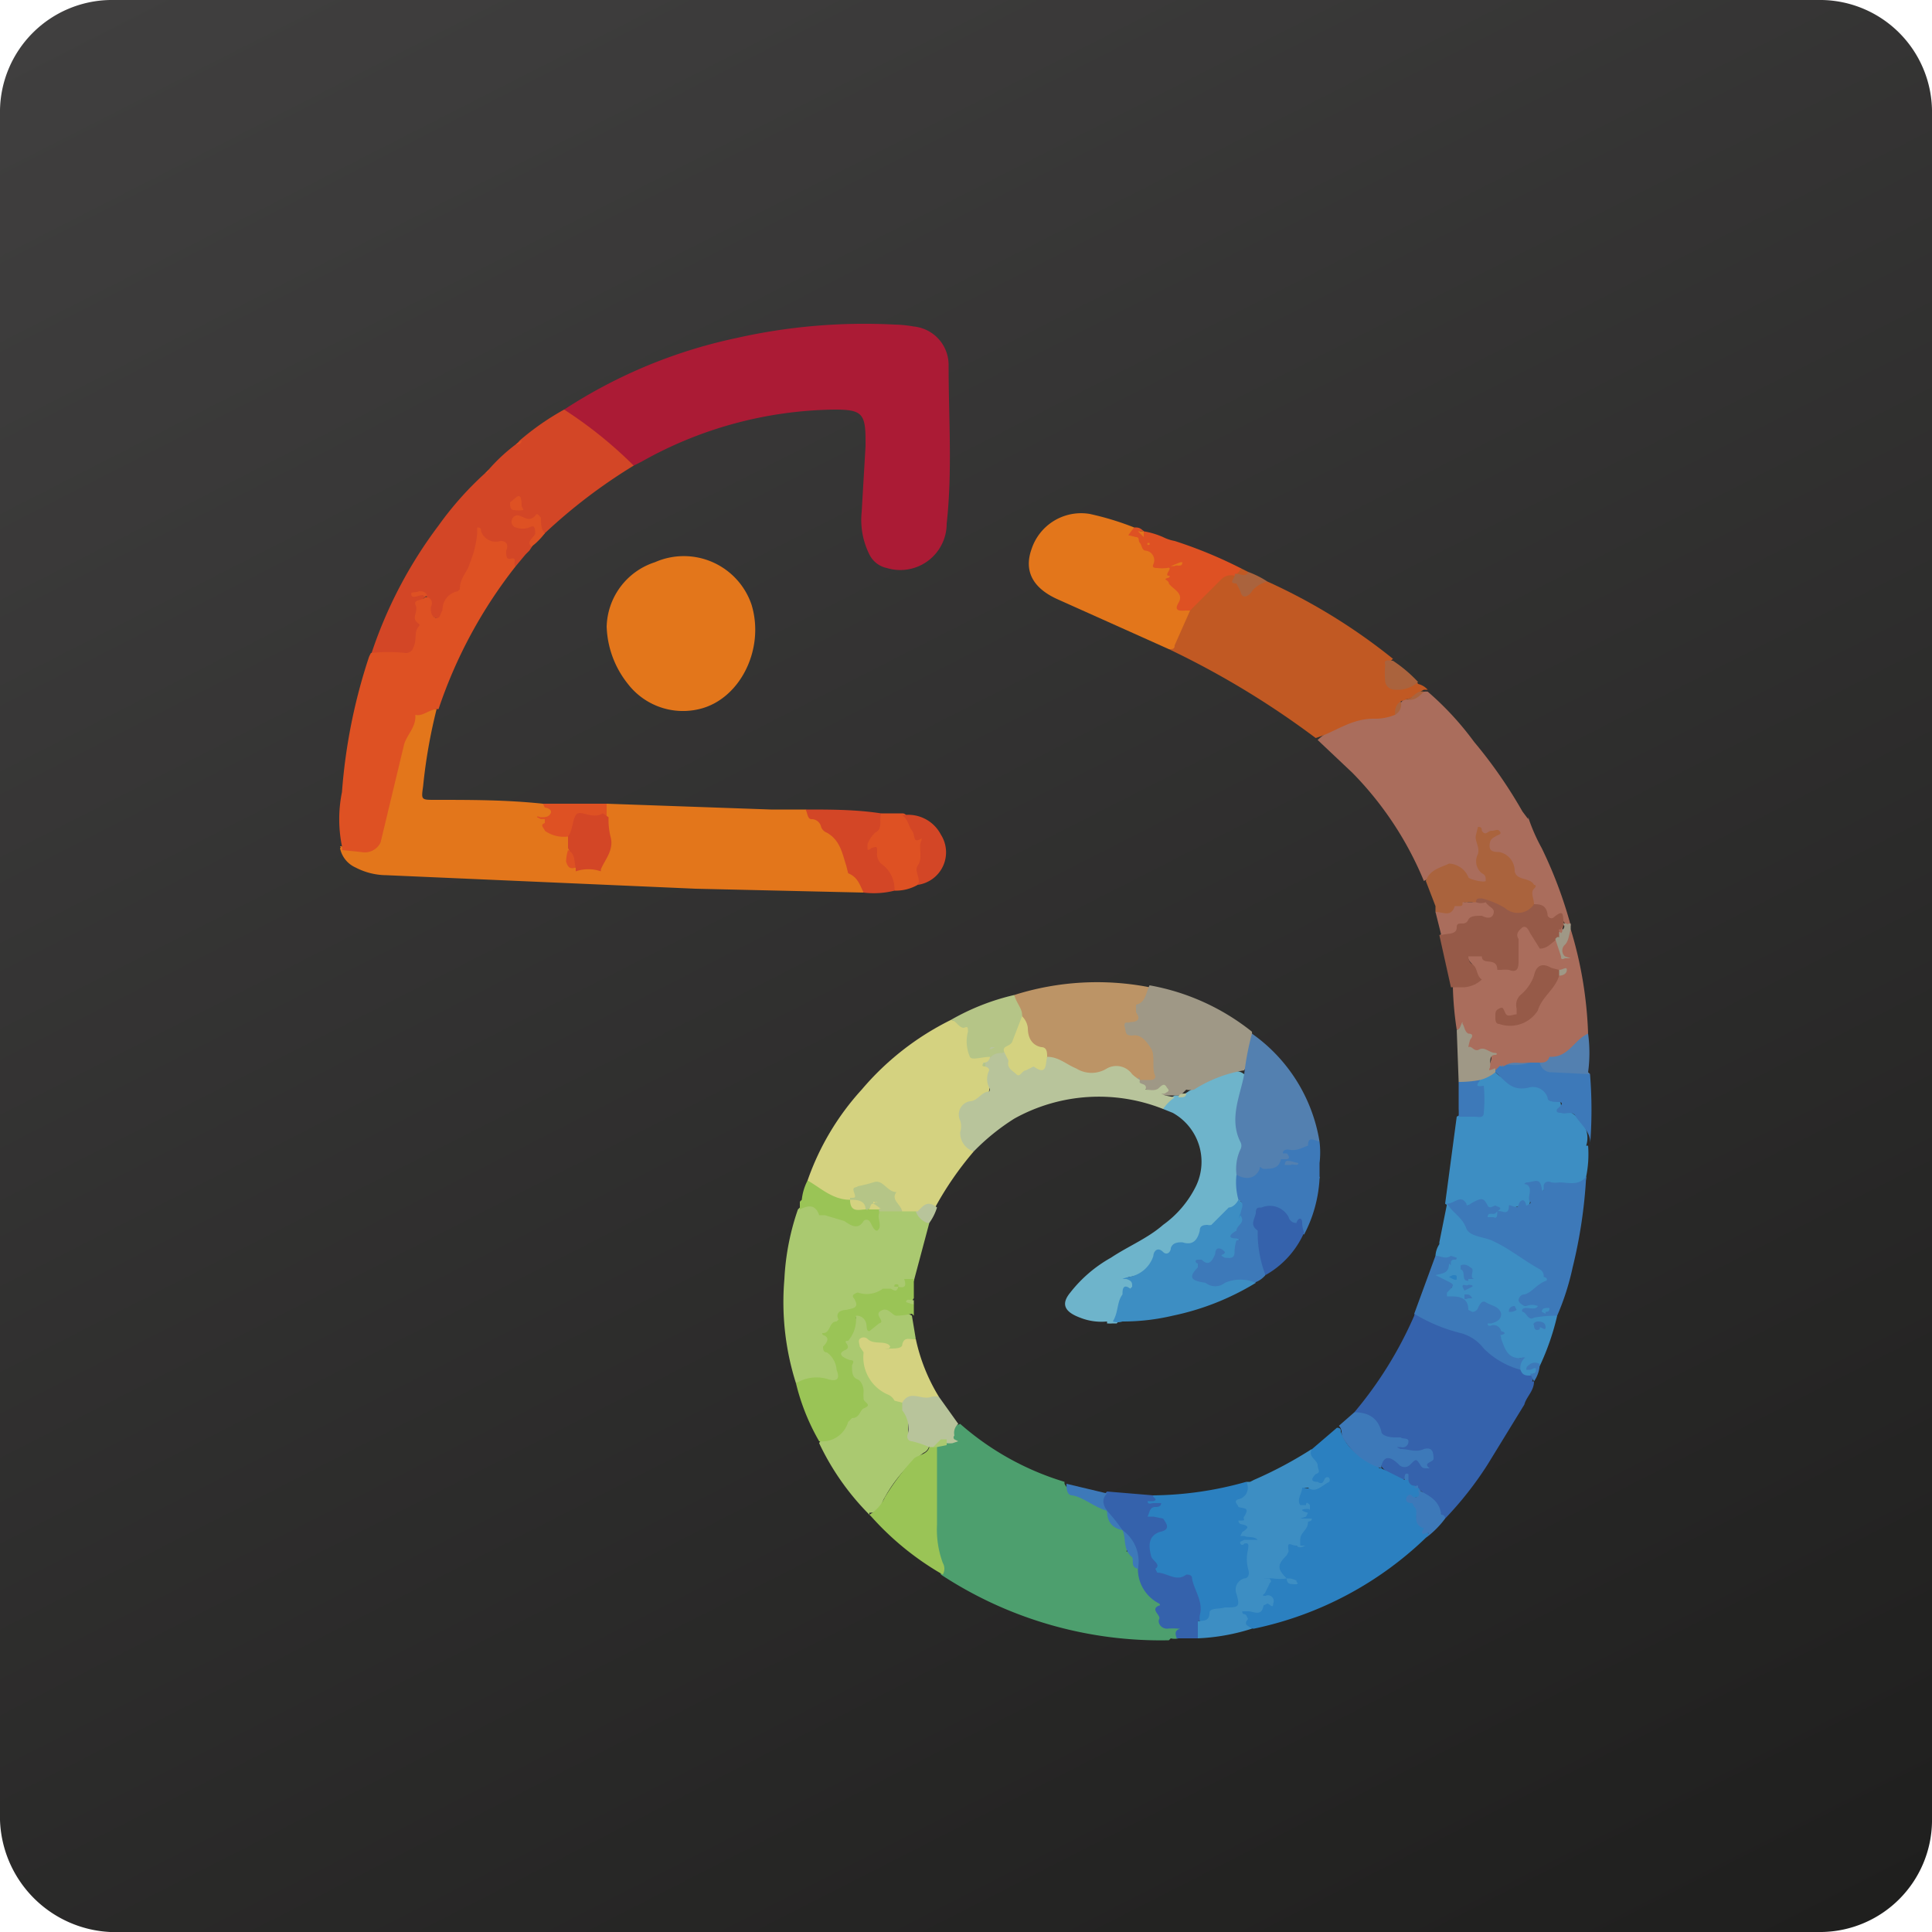 <svg xmlns="http://www.w3.org/2000/svg" viewBox="0 0 100 100"><style>.S{fill:#3d79b9}.T{fill:#de5123}.U{fill:#3d8ec3}.V{fill:#5380b0}.W{fill:#e3761b}.X{fill:#aac970}.Y{fill:#9f9886}.Z{fill:#b8c49b}.a{fill:#aa6d5c}.b{fill:#d4d280}.c{fill:#d34626}.d{fill:#2b80c0}.e{fill:#9ac456}.f{fill:#aa633d}.g{fill:#3562ac}.h{fill:#965a48}.i{fill:#b5c587}</style><defs><linearGradient id="A" x1="79.7" x2="20.4" y1="108.1" y2="-8.2" gradientUnits="userSpaceOnUse"><stop offset="0" stop-color="#1f1f1e"/><stop offset="1" stop-color="#403f3f"/></linearGradient></defs><path fill="url(#A)" d="M0 5.7A5.8 5.8 0 0 1 5.7 0h88.6a5.8 5.8 0 0 1 5.7 5.7v88.6a5.8 5.8 0 0 1-5.7 5.7H5.7A6 6 0 0 1 0 94.2z"/><path fill="#ab1b35" d="M29.2 21.2a26.2 26.2 0 0 1 8.9-3.7 30.1 30.1 0 0 1 8.2-.7 6.4 6.4 0 0 1 1 .1 2 2 0 0 1 1.8 2c0 2.8.2 5.5-.1 8.2a2.4 2.4 0 0 1-3.1 2.3 1.3 1.3 0 0 1-.9-.7 4 4 0 0 1-.4-2.2l.2-3.4v-.3c0-1.4-.2-1.6-1.6-1.6a20.8 20.8 0 0 0-10 2.7l-.4.2-.5-.2a23.1 23.1 0 0 0-3-2.4c0-.1-.2-.2-.1-.3z"/><path d="M22.6 36.7a27.4 27.4 0 0 0-.7 4c-.1.7-.1.7.6.7 1.9 0 3.7 0 5.6.2l.3.1a.3.3 0 0 1 .2.4.3.3 0 0 1-.3.2c-.1 0 0 0 0 0-.1 1 .6.7 1 .9a.4.4 0 0 1 .2 0 1 1 0 0 1 0 .7c.1.3-.3.7.3 1h1l.3-.1c.1-.6.6-1.2.3-1.9a2 2 0 0 1 0-.6c0-.3-.2-.5 0-.7l8.5.3h1.8c.8.3 1.1 1 1.7 1.6.3.2.4.7.5 1a1 1 0 0 0 .4.7.9.9 0 0 1 .4 1L36 46l-16-.7a3.5 3.5 0 0 1-1.6-.4 1.4 1.4 0 0 1-.8-1c.3-.2.6 0 .9 0 .7 0 1 0 1-.8.3-1.6.8-3.1 1.2-4.7 0-.5.5-.8.5-1.3 0-.1 0 0 0 0 .3-.4.6-.2.9-.3.1 0 .2-.3.4-.1z" class="W"/><path fill="#4d9f6e" d="M60.5 84.9a20.7 20.7 0 0 1-11.8-3.4 24.5 24.5 0 0 1-.3-5.9 2 2 0 0 1 0-.7.5.5 0 0 1 .5-.3.8.8 0 0 1 .3 0 2.4 2.4 0 0 1-.2-.7 3.2 3.2 0 0 0 .7-.2 14.5 14.5 0 0 0 5.4 3 .4.4 0 0 0 0 .1c.3.6 1 .6 1.5 1l.6.3a.5.5 0 0 1 .2 0 1.3 1.3 0 0 0 .7 1 .6.6 0 0 1 .1.2c.1.3.3.6.1 1h.1c.6 0 .3.6.6.8a2.3 2.3 0 0 1 .2.8.8.8 0 0 0 .3.5c.4.3.8.7.7 1.4 0 .2.1.2.3.3a3.4 3.4 0 0 1 .4 0c.2 0 .6 0 .2.4l-.1.3a.8.8 0 0 1-.4 0z"/><path d="M79.1 42.3a9.4 9.4 0 0 0 .7 1.6 22.6 22.6 0 0 1 1.5 4c-.2.2-.3 0-.3-.1-.1-.1-.1-.3-.3-.3-.4.2-.6 0-.8-.3 0-.3-.4-.2-.6-.4 0-.1-.2-.4-.1-.5.3-.5 0-.5-.3-.7a.8.8 0 0 1-.6-.5 1.1 1.1 0 0 0-.8-.9c-.6-.2-.7-.4-.3-1h.1a.6.6 0 0 1-.7-.1c-.1 0 0 .1 0 .2a2.4 2.4 0 0 1 0 1.2c-.1.3 0 .5.3.7a.4.4 0 0 1 .1.4c0 .2-.2.1-.4.2-.4 0-.7 0-.9-.5a.7.7 0 0 0-1-.3 11.1 11.1 0 0 1-1 .6A17.5 17.5 0 0 0 70 40l-1.8-1.7a5 5 0 0 1 2.4-1.2L72 37c.4 0 .4-.4.5-.6a.4.4 0 0 1 .2-.2c.4 0 .7-.3 1-.4a1.1 1.1 0 0 1 .2 0 15.6 15.6 0 0 1 2.4 2.6 24.3 24.3 0 0 1 2.5 3.6l.3.4z" class="a"/><path fill="#c15923" d="m72.8 36.2-.3.1c-.1.2-.1.5-.3.7a2.7 2.7 0 0 1-1.1.2c-1.2 0-2 .7-3 1a44.7 44.7 0 0 0-7.6-4.6c.4-.5.4-1 .7-1.6l.4-.5 1.6-1.7a.5.5 0 0 1 .7-.1c.1.1 0 .3.2.5.3.5.3.5.8 0a.8.8 0 0 1 .7-.1 30.3 30.3 0 0 1 6.5 4 .9.9 0 0 0-.2 1.1c0 .3.7.4 1.1.2.1 0 .3-.2.4 0a1 1 0 0 1 .5.3h-.2c-.4.2-.6.5-1 .5z"/><path d="M50.4 59.6a16.9 16.9 0 0 0-2 2.9c-.4-.3-.7.3-1 .3a1.2 1.2 0 0 1-.6 0 1.3 1.3 0 0 1-.6-.7 1 1 0 0 0-1.6-.5l-.1.1c0 .5-.3.4-.6.5a1.4 1.4 0 0 1-1-.3 1.9 1.9 0 0 0-.6-.3c-.2-.1-.5-.2-.5-.5a13.6 13.6 0 0 1 2.8-4.7 14.4 14.4 0 0 1 4.6-3.6c.4 0 .6.3 1 .3v.3a1.2 1.2 0 0 0 0 .3c0 .8 0 .9.8.8a.5.5 0 0 1 .3.1l-.1.4a.1.1 0 0 0 0 .2 2.7 2.7 0 0 1 0 1.2c0 .4-.5.5-.8.7-.7.3-.7.4-.5 1v.1a1.7 1.7 0 0 0 .5 1.4z" class="b"/><path d="M79.4 71.5c0 .5-.4.8-.5 1.2L77 75.8a18 18 0 0 1-2.2 2.8s-.2 0-.2-.2c-.2-.5-.7-.8-1-1.2a1.3 1.3 0 0 1-.2-.1.4.4 0 0 0-.3-.1.4.4 0 0 1-.3-.4c0-.2-.1 0-.2 0a2 2 0 0 1-1.1-.7c0-.5.2-.7.8-.4.2 0 .4.4.7 0 0-.2.4 0 .6.2l.1.2c.4-.6.3-.8 0-.7a2.5 2.5 0 0 1-1.2 0l-.3-.2c0-.2.2-.2.3-.3h.2l-.2-.2a1.4 1.4 0 0 1-1.4-.7c-.1-.5-.7-.4-1-.7a20.4 20.4 0 0 0 3.1-5 .2.2 0 0 1 .4 0 10.6 10.6 0 0 0 2.4.9 1.2 1.2 0 0 1 .6.3 6 6 0 0 0 2 1.5l.7.3a.4.4 0 0 1 0 .4z" class="g"/><path d="M29.2 21.2a22 22 0 0 1 3.6 2.9 28 28 0 0 0-4.6 3.5.1.1 0 0 1-.2-.1c0-.7-.6-.5-1-.6h-.2c0 .2 0 .3.2.3a.5.5 0 0 0 .1 0c.2 0 .5-.2.7 0a.7.7 0 0 1-.2 1l-.2.3-.2.2-.5.6c-.4-.2-.8-.3-.6-1 0 0 0-.2-.2-.1a1.1 1.1 0 0 1-1-.4s0-.3-.1 0a4 4 0 0 1-.7 2 1 1 0 0 0-.1.5.5.5 0 0 1-.3.5 1.1 1.1 0 0 0-.7.8c0 .2-.1.5-.4.4a.5.5 0 0 1-.4-.5 2.3 2.3 0 0 0-.1-.6c-.1-.2-.3-.1-.5-.2l.4.1a.2.2 0 0 1 0 .1 1 1 0 0 0-.2 1.3 1.2 1.2 0 0 1-1.2 1.7c-.5 0-1 .2-1.4 0a23 23 0 0 1 3.5-6.7 17 17 0 0 1 2.4-2.7.4.4 0 0 0 .2-.2 9.1 9.1 0 0 1 1.4-1.3 1.3 1.3 0 0 0 .2-.2 13.5 13.5 0 0 1 2.3-1.6z" class="c"/><path d="M31.4 32.5a3.6 3.6 0 0 1 2.5-3.4 3.7 3.7 0 0 1 5 2.2c.7 2.3-.6 4.9-2.7 5.4a3.6 3.6 0 0 1-3.7-1.3 5 5 0 0 1-1.1-3z" class="W"/><path d="M22 30.9c.4 0 .4.4.3.5 0 .3 0 .5.3.6.2 0 .2-.3.3-.4 0-.5.3-.9.8-1l.1-.1c0-.6.4-.9.5-1.3a5.4 5.4 0 0 0 .4-1.6v-.3c.2 0 .2.1.2.2a.8.8 0 0 0 1 .5c.4 0 .4.3.3.5 0 .3 0 .5.3.4.3 0 0 .3.2.4a24.5 24.5 0 0 0-4 7.4c-.5 0-.8.4-1.2.3v.1c0 .6-.5 1-.6 1.5l-1.2 5a.9.9 0 0 1-1 .5l-1-.1v-.2a7 7 0 0 1 0-2.8 29 29 0 0 1 1.4-7 2.6 2.6 0 0 1 .1-.2 8 8 0 0 1 1.8 0 .4.4 0 0 0 .4-.3c.2-.4 0-.8.3-1.1a.1.1 0 0 0 0-.1c-.5-.3 0-.6-.2-1-.1-.3.4-.2.5-.4z" class="T"/><path d="m71.5 76 1.2.6a.2.2 0 0 1 .2 0c0 .1.1.3.3.3a.3.3 0 0 1 .2.1c.2.2.2.5 0 .5-.4 0-.2.2-.1.4a.9.9 0 0 1 .2.7c-.1.4.4.4.4.7a.2.2 0 0 1 0 .2 18.2 18.2 0 0 1-9 4.8c-.6 0-.4-.7-.8-.9a.4.4 0 0 1 .4-.1 1 1 0 0 0 .9-.3c.3-.3.2-.2 0-.3-.3-.2 0-.4 0-.6 0-.1.3-.2 0-.3 0 0-.2 0-.1-.2s.1-.1.2-.1a1.8 1.8 0 0 1 1 .2l.4.3v-.2a.4.4 0 0 1-.4 0c-.5-.3-.5-.6-.3-1a6.7 6.7 0 0 0 .4-.8c0-.3.3-.2.5 0a.3.3 0 0 0 .3 0H67a1.4 1.4 0 0 1 .3-.9c.1-.1.3-.2 0-.3s0-.4 0-.5c.2-.2-.1 0 0-.1-.4-.2-.3-.5-.2-.8s0-.5.4-.4a1.6 1.6 0 0 0 .7 0 .5.5 0 0 0 .2 0 .4.4 0 0 1-.2 0c-.1 0 0-.3-.2-.1-.3 0-.4-.3-.2-.5.5-.3.1-.6 0-.7-.3-.3-.2-.4 0-.6l1.4-1.2c.2 0 .2.1.2.2a2.4 2.4 0 0 0 1.5 1.5 1.3 1.3 0 0 1 .5.4z" class="d"/><path d="M46.7 62.7h.7a2.2 2.2 0 0 1 .7.6l-.8 3a.3.3 0 0 1-.4 0c0 .3 0 .5-.3.4-.1 0-.1-.2-.3-.1h.2c0 .2 0 .3-.2.3a9.3 9.3 0 0 1-1.8.2c-.2 0-.2 0-.1.2.1.4 0 .5-.4.6-.3 0-.5.1-.5.5 0 .2-.2.2-.3.3a.5.5 0 0 0-.2.5.5.5 0 0 1-.2.5.1.1 0 0 1-.1 0 1.7 1.7 0 0 1 .8 1.2c0 .4-.1.7-.5.7a4.4 4.4 0 0 0-1.8 0 13.9 13.9 0 0 1-.6-5.4 12.9 12.9 0 0 1 .7-3.6c.5-.5.5-.4 1.1 0a14.7 14.7 0 0 0 1.8.6l.3-.1a.4.4 0 0 1 .6 0c0 .1.1.3.2.2v-.2c0-.2 0-.4.3-.5a1.5 1.5 0 0 1 1.1.1z" class="X"/><path d="m61.6 31.6-.8 1.8c0 .2-.1.2-.3.2L54.7 31c-1.3-.6-1.7-1.5-1.3-2.6a2.7 2.7 0 0 1 3-1.8 14.8 14.8 0 0 1 2.3.7v.3c.4 0 .4.6.8.8l.2.2c.2.3.1.9.8.7.2 0 .1.2.1.4a1.4 1.4 0 0 0 .4.8.6.6 0 0 1 .2.7c0 .2 0 .2.2.2a.3.3 0 0 1 .2.2z" class="W"/><path d="M82.2 59.3a5.8 5.8 0 0 1-.1 1.6c0 .6-.5.5-.9.5a7.7 7.7 0 0 1-.7 0H80c-.2.5-.3.3-.5 0a.4.4 0 0 0-.2-.1c-.2 0-.2 0-.1.1v.6c0 .3 0 .5-.4.4-.2 0-.5.1-.6.3a.6.6 0 0 1-.7.1l-.1-.2c-.2 0-.5 0-.6-.3-.1-.2-.4 0-.5 0-.3.1-.5.2-.8 0-.2-.1-.5.2-.7 0l.6-4.5a.8.8 0 0 1 .6-.1c.6 0 .6 0 .6-.7 0-.3 0-.5-.3-.7-.3-.2.1-.3.2-.4a3.6 3.6 0 0 1 .7-.4.6.6 0 0 1 .2 0 2.1 2.1 0 0 0 1.6.6 1 1 0 0 1 1.1.6.5.5 0 0 0 .4.2c.2 0 .3.1.3.4 0 0 0 .2.2.2.3 0 .5.2.7.4a1.3 1.3 0 0 1 .4 1.4z" class="U"/><path fill="#6eb4cb" d="M57.3 68.4a3 3 0 0 1-1.4-.2c-.8-.3-1-.7-.5-1.3a7 7 0 0 1 2.1-1.8c.9-.6 1.9-1 2.7-1.7a5.4 5.4 0 0 0 1.7-2 2.9 2.9 0 0 0-1.2-3.8l-.5-.2c0-.4.3-.5.6-.7a1.2 1.2 0 0 1 .2 0 1 1 0 0 0 .5-.2 11 11 0 0 1 1.9-.9c.3-.1.6-.3 1 0a6.9 6.9 0 0 1-.3 2.1 1 1 0 0 0 0 .8 1.5 1.5 0 0 1 .2 1.3 2.5 2.5 0 0 0-.1 1 6.6 6.6 0 0 0 0 1.3c0 .3-.2.5-.5.5 0 0 0-.1-.1 0-.4.3-.6.8-1.2 1-.2 0-.2.2-.3.4a.8.8 0 0 1-1 .5s-.3-.1-.4.1a.4.4 0 0 1-.6.3.2.2 0 0 0-.3.1 1.6 1.6 0 0 1-1.4 1.1c.3.3.5.5 0 .7-.3.1-.3.5-.4.7 0 .4.1.7-.2 1h-.2a1.8 1.8 0 0 1-.3 0z"/><path d="M81.3 48.1a20.9 20.9 0 0 1 .9 5.4 3 3 0 0 1-1.6 1.2c-.3 0-.5.5-1 .4h-.4a6.9 6.9 0 0 0-1.1 0 1.6 1.6 0 0 1-.2.1.6.6 0 0 0-.3.1.5.5 0 0 1-.2.1c-.3 0-.6.3-.3-.3.2-.5.1-.6-.5-.6s-.7-.2-.6-.8l-.3-.6V53c0 .2 0 .3-.3.3a17.5 17.5 0 0 1-.2-2.2c.2-.2.4-.1.7-.1.6 0 .7-.2.4-.8a1.5 1.5 0 0 0-.1-.3c-.1-.1-.3-.3-.2-.5a.5.5 0 0 1 .6 0c.3 0 .5.4 1 .4 0 .4.3.3.5.3.3 0 .5-.1.4-.4a6.7 6.7 0 0 0 0-1 .6.6 0 0 1 .3-.8c.3-.1.5.1.6.4a4 4 0 0 1 .3.6v.2a.1.1 0 0 1 .1-.1c.3 0 .5-.4.9-.4.2.3 0 .7.2 1 .1-.1 0 0 0 0a1.3 1.3 0 0 1 .4-1.5z" class="a"/><path fill="#bc9466" d="M52.5 51.5a14.2 14.2 0 0 1 7-.4v.5c-.2.4-.6.7-.5 1.2l-.3.2c-.1 0-.3 0-.3.2a.3.3 0 0 0 .3.2 1.3 1.3 0 0 1 1 .8 2.1 2.1 0 0 1 .1 1.6c0 .4-.5.2-.8.2a1.8 1.8 0 0 0-2.2-.4c-.6.3-1.2-.2-1.7-.4l-.9-.4a1.8 1.8 0 0 0-.7-.7.5.5 0 0 1-.4-.4 3.8 3.8 0 0 0-.3-1.1c0-.4-.4-.7-.3-1.1z"/><path d="M59.6 77.4a18.2 18.2 0 0 0 4.9-.7c.3.4.2.7-.2 1-.2 0-.2.2 0 .3.5.1.5.4.3.8v.4c-.1.4.2.2.3.2.1 0 .3 0 .3.2s-.2.2-.3.2c-.4 0 0 .1 0 .2a2.5 2.5 0 0 0 0 1.3c0 .3-.2.4-.4.5-.4.2-.4.5-.3.8 0 .5 0 .8-.6.8-.4 0-.7 0-1 .4a.4.4 0 0 1-.5.1c-.3-.4 0-.9-.2-1.3-.3-.8-.3-.8-1-.8-.4 0-.7-.3-1.1-.3a4.1 4.1 0 0 0-.4-1.2c-.2-.6.1-.8.5-1 .2-.1.4-.1.3-.4a.3.3 0 0 0-.4-.2c-.2 0-.5 0-.5-.2a.6.6 0 0 1 .4-.6.6.6 0 0 1 .1 0 .5.5 0 0 0-.1 0 .5.5 0 0 1-.2 0l-.3-.1a.2.2 0 0 1 .2-.2c.2 0 .2 0 .2-.2z" class="d"/><path d="M45 78.4a13.3 13.3 0 0 1-2.6-3.7.3.3 0 0 1 .3-.2.4.4 0 0 0 .4-.1 7.5 7.5 0 0 1 1.5-1.5c.1-.1 0-1.1-.3-1.4-.1 0-.3-.2-.3-.4 0-.3 0-.6-.4-.8l-.1-.2a.4.4 0 0 1 .2-.4v-.1c-.1-.2 0-.3.1-.4a2.3 2.3 0 0 0 .5-1 .2.2 0 0 1 0-.2c.4 0 .5.2.6.3 0 .1 0 .4.2.3a.3.3 0 0 0 .3-.4c-.1-.5.3-.6.5-.5.4.2 1 .2 1.3.4l.2 1.2a3.5 3.5 0 0 0-.7.4 1 1 0 0 1-.3.2c-.3.2-.5.3-.6 0v-.2a1.6 1.6 0 0 1-1-.3l-.1.3a11.7 11.7 0 0 0 .5 1.7.4.4 0 0 0 .2.3 5.8 5.8 0 0 1 1.4.9A3 3 0 0 1 47 74c0 .4.4.4.6.5.2 0 .5 0 .5.3a.5.5 0 0 1-.3.4 7.2 7.2 0 0 0-2 2.3c-.2.3-.2.8-.8.8z" class="X"/><path d="M59 55.9h.5c.1 0 .3 0 .3-.2-.2-.4 0-1-.2-1.4-.2-.3-.5-.8-1-.7-.4 0-.3-.2-.4-.5 0-.3.2-.1.3-.2.3 0 .6-.1.3-.5V52c.5-.1.5-.6.7-1a11.8 11.8 0 0 1 5.3 2.4 3.8 3.8 0 0 1-.4 2 6.9 6.9 0 0 0-2.6 1 .9.9 0 0 1-.4 0l-.3.3h-.8a.5.5 0 0 1-.2 0c-.2-.2.1-.3 0-.4l-.4.2c-.4 0-.6-.3-.8-.6 0 0 0-.2.1-.1z" class="Y"/><path d="M77.5 62.7c.2-.1.6.3.6-.3 0-.1.4.2.5 0 0-.2.3-.5.4 0 0 0 .3-.1.2-.2-.2-.2.2-.7-.2-.9-.2 0 0-.1 0-.1.4 0 .7-.3.8.3 0 0 0 .2.1.1v-.2c0-.2.2-.3.4-.2a1.2 1.2 0 0 0 .4 0c.5 0 1 .2 1.4-.3a25.3 25.3 0 0 1-.7 4.7 13.3 13.3 0 0 1-.8 2.5c-.4.3-.9.2-1.3.2-.3 0-.5-.2-.6-.4-.1-.3.2-.2.3-.3h.2a.5.5 0 0 0-.1 0c-.3 0-.5 0-.6-.2s.2-.4.4-.5a5.6 5.6 0 0 0 1-.7.7.7 0 0 0-.1-.2 5.3 5.3 0 0 0-1.2-.8 11 11 0 0 0-2.3-1.2 1 1 0 0 1-.7-.7.4.4 0 0 0-.2-.3c-.3 0-.4-.3-.5-.6v-.1c.4 0 .7-.5 1 0 0 .2.2 0 .4-.1.4-.2.5-.2.7.2.1.2.3 0 .4 0 .2.1.4.1.1.3z" class="S"/><path d="M62 83.9c.3 0 .6 0 .6-.4 0-.3.5-.2.8-.3.7 0 .8 0 .6-.7a.6.6 0 0 1 .4-.8c.2 0 .3-.2.2-.5a2 2 0 0 1 0-1c0-.1.1-.4-.2-.3a.1.1 0 0 1-.2-.1l.2-.1h.7c-.2-.2-.5-.1-.7-.2h-.2l.1-.2c.3-.2.4-.3 0-.4 0 0-.2 0-.2-.2h.2c.2 0 0-.1.1-.2.3-.5 0-.4-.3-.5 0-.1-.3-.3 0-.4a.6.6 0 0 0 .4-.9h.2a2.4 2.4 0 0 0 .2-.1 21.1 21.1 0 0 0 3-1.6c-.2.4.2.5.3.8 0 .3.2.4-.1.5-.2.2-.3.4.1.4.3.2.3-.1.4-.2 0 0 .1-.1.2 0a.2.2 0 0 1 0 .2c-.4.2-.7.6-1.1.3h-.3c0 .3-.3.6-.1.9h.3c0-.2.1-.1.2 0v.2c0 .1 0 0-.1 0-.4 0-.4.1 0 .2l-.1.2-.3.1h.6c0 .2-.2.1-.2.2 0 .4-.4.5-.4.9v.3h.3c-.1 0-.3.2-.5 0-.3 0-.5-.3-.4.3l-.1.2c-.5.5-.5.7 0 1.2a2.4 2.4 0 0 1-.7 0 3 3 0 0 0-.5 0h.3c.2.2 0 .2 0 .3l-.2.4c0 .1-.3.2 0 .2a.3.3 0 0 1 .4.4c0 .3-.2 0-.3 0l-.2.1c-.1.6-.5.3-.8.3h-.3c0 .2.1.1.2.2l.1.2c-.3.3.1.4.2.5a10.7 10.7 0 0 1-2.8.5c-.3-.3-.3-.7 0-1zm12.5-19.6.4-2c.3.5.8.7 1 1.3.2.4.8.4 1.3.6.9.4 1.6 1 2.5 1.5a.4.4 0 0 1 .2.4c.2 0 .2.2.1.2-.5.2-.7.6-1.1.7-.2 0-.3.2-.3.3s.2.3.4.3a.8.8 0 0 1 .6 0c-.1.2-.4.1-.6.1 0 0-.3 0-.2.2.2 0 .3.5.6.3a6.7 6.7 0 0 1 1.2-.1 13 13 0 0 1-.9 2.6h-.2c.2.3.1.3-.3.5-.2 0-.4 0-.5-.3-.2-.2 0-.4 0-.6a.9.9 0 0 1-.6 0 1.1 1.1 0 0 1-.5-1.3 1 1 0 0 0-.5-.2s-.2 0-.2-.2c0-.1 0-.2.2-.2.1 0 .4-.1.3-.4 0-.2-.2-.2-.3-.3-.2-.1-.3 0-.5.1-.3.4-.5.4-.7 0a.8.8 0 0 0-.7-.5c-.2 0-.4 0-.4-.2s0-.3.2-.4c.3-.1.1-.1 0-.2a3.6 3.6 0 0 0-.6-.3c-.1 0-.2 0-.2-.2a.2.2 0 0 1 .2-.2c.3 0 .5 0 .5-.4h.1a.2.2 0 0 1 .1-.2.6.6 0 0 1-.8-.2 1.2 1.2 0 0 1 .2-.6z" class="U"/><path d="M59 55.9c-.1.3.4.1.3.5.2 0 .5.1.7-.1.2-.2.3-.2.4 0 .2.2 0 .2-.1.3a.6.6 0 0 1-.2 0 1.7 1.7 0 0 0 .2.1l.5.1a2.4 2.4 0 0 0-.6.6 9 9 0 0 0-7.7.5 11.4 11.4 0 0 0-2.1 1.7 1 1 0 0 1-.7-1 1 1 0 0 0 0-.6.7.7 0 0 1 .5-1c.4 0 .6-.5 1-.5a.2.2 0 0 0 0-.2 1 1 0 0 1 0-.9c0-.1-.1-.2-.3-.2a.2.2 0 0 1 0-.2c.3 0 .3-.2.4-.4 0-.3.3-.2.6-.2a.6.6 0 0 1 .4.5c0 .5.3.6.7.4l.4-.2c.4.2.6-.1.8-.4.6 0 1 .4 1.5.6a1.5 1.5 0 0 0 1.6 0 1 1 0 0 1 1.3.3 2.4 2.4 0 0 0 .4.3z" class="Z"/><path d="M64.4 55.6a14.3 14.3 0 0 1 .4-2.1 8.5 8.5 0 0 1 3.5 5.6c-.2 0-.4 0-.5.2a.6.6 0 0 1-.1.1 1.3 1.3 0 0 1-1 .3c.2.5-.3.4-.5.7l-.5.2a.6.6 0 0 0-.4.2.8.8 0 0 1-1.3 0 2.4 2.4 0 0 1 .2-1.3.4.4 0 0 0 0-.4c-.6-1.2 0-2.4.2-3.5z" class="V"/><path d="M63.6 62.5c.2 0 .4-.2.5-.4.3.2.3.2.3.7l-.1.1c.1.1.2.2.1.3-.4.5-.2 1.1-.3 1.7-.1.4-.3.3-.6.3-.1 0-.5.1-.3-.3a.1.1 0 0 0-.1 0c-.2.5-.4.8-1 .6l-.2.5c0 .2.2 0 .2.1a1.7 1.7 0 0 0 1.7.1 1 1 0 0 1 1.2.2 13.5 13.5 0 0 1-4.3 1.7 11.2 11.2 0 0 1-2.6.3.8.8 0 0 1-.5 0c.3-.5.2-1 .5-1.4 0-.2 0-.6.4-.3l.1-.1c0-.2 0-.3-.3-.4h-.2a1.4 1.4 0 0 1 .3-.1 1.6 1.6 0 0 0 1.3-1.1c0-.2.2-.5.5-.2.2.2.4 0 .4-.2.1-.3.4-.3.6-.3.6.2.8-.2.9-.6 0-.2.1-.3.4-.3a.4.4 0 0 0 .2 0l.9-.9z" class="U"/><path d="M65 66.4a2 2 0 0 0-1.6 0 .8.8 0 0 1-1 0c-.6-.1-1-.2-.4-.8v-.2c-.1 0-.2-.2 0-.2h.2c.3.3.5.2.7-.3 0-.2.1-.4.4-.2l.1.1c0 .2-.4.1 0 .3.2 0 .5.1.5-.3a2 2 0 0 1 .1-.6s.3 0 0-.1c-.6 0-.2-.3 0-.4 0-.3.5-.4.2-.8 0-.3.3-.6-.1-.8a3.4 3.4 0 0 1-.1-1.3c.5.3 1 .2 1.2-.3 0-.2.1 0 .2 0 .4 0 .8 0 .9-.5h.3c.1 0 .2-.1 0-.3h-.2c0-.2.2-.2.3-.2.4.1.7-.1 1-.2 0-.5.3-.3.6-.2a4.7 4.7 0 0 1 0 1.1v.7a.1.1 0 0 1 0 .1 7 7 0 0 1-.8 2.9.4.4 0 0 1-.2-.4c0-.2-.1-.2-.2-.1a.6.6 0 0 1-.2 0 .8.8 0 0 1-.4-.4.8.8 0 0 0-1-.4.5.5 0 0 0-.4.8c.2.4 0 .8.1 1.1a6.7 6.7 0 0 1 .3 1.5 1.3 1.3 0 0 1-.6.4z" class="S"/><path d="M47.2 68a4 4 0 0 1-.8.1c-.2 0-.4-.4-.7-.3-.6.2.2.6-.2.7l-.5.4c-.2 0-.1-.3-.2-.5a.5.5 0 0 0-.5-.3 1.7 1.7 0 0 1-.4 1.3c-.4 0 .3.3-.2.5-.4.2 0 .4.3.5.3 0 .1.2.1.3 0 .3 0 .6.3.7.2.1.3.4.3.6a2.5 2.5 0 0 0 0 .4c0 .2.5.3 0 .5-.2.1-.2.5-.6.5l-.2.2a1.4 1.4 0 0 1-1.5 1 11.3 11.3 0 0 1-1.2-3 2 2 0 0 1 1.7-.2c.4.1.6 0 .4-.5a1.2 1.2 0 0 0-.5-.9c-.2 0-.2-.2-.2-.3.3-.3.3-.5 0-.6 0 0-.1-.1 0-.1.4 0 .3-.6.7-.6l.1-.1c-.2-.4.2-.5.4-.5.4-.1.7-.1.4-.6-.2-.2.2-.3.2-.3a1.4 1.4 0 0 0 1.3-.2h.4c.2.1.3.2.4-.1.4.1.4-.1.3-.4h.5v1a.2.2 0 0 0 0 .3v.6z" class="e"/><path d="M80.6 48.6c-.3.2-.5.5-.9.5l-.5-.8c-.1-.2-.2-.4-.4-.3-.1.1-.4.3-.2.6v1.1c0 .3 0 .7-.5.5a2 2 0 0 0-.4 0h-.2c0-.7-.8-.2-.8-.7H76s0 .3.2.4c.3.2.2.6.5.8a1.5 1.5 0 0 1-.9.4h-.7l-.6-2.7c.5-.2.8-.6 1.2-.9a1.3 1.3 0 0 1 1-.2c.4 0 .3-.2.1-.4 0-.2 0 0-.1 0a.4.4 0 0 1-.4-.2c0-.5.4-.4.7-.3a7 7 0 0 1 .8.4 1.5 1.5 0 0 0 1.5 0c.4 0 .7 0 .8.5a.2.2 0 0 0 .3.2c.7-.6.4.1.6.4a.1.1 0 0 1-.1 0 .1.1 0 0 1 0 .1.4.4 0 0 1-.1.2.3.3 0 0 0 0 .1.6.6 0 0 1-.1.2.3.3 0 0 1-.1.1z" class="h"/><path d="M62 83.9v.9h-1.1c0-.1-.2-.4.2-.5H61a3.8 3.8 0 0 0-.6 0c-.3 0-.5-.3-.4-.5s-.5-.5 0-.7c.1 0 0-.1 0-.1a2 2 0 0 1-1.1-1.9 4.4 4.4 0 0 0-.8-1.9c-.3-.3-.7-.5-.8-1-.4-.5-.4-.6 0-1l2.4.2c-.1.1.3.2 0 .3h-.3c0 .2.2.1.3.1h.4c0 .2-.2.2-.3.2-.3 0-.3.3-.4.5h.3l.5.1c.3.4.3.6-.2.7-.5.2-.6.6-.4 1.3.1.2.5.4.2.6l.1.2c.5 0 1 .5 1.5.1.1 0 .3 0 .3.2.1.6.6 1.2.4 1.9a1.2 1.2 0 0 0 0 .3z" class="g"/><path d="M45 78.4a2 2 0 0 0 .8-.9 12.8 12.8 0 0 1 1.5-2c.2-.2.7-.2.8-.6a.4.4 0 0 1 .2-.1.3.3 0 0 1 .2.1v4a5 5 0 0 0 .3 2 .6.6 0 0 1 0 .6 14.9 14.9 0 0 1-3.7-3z" class="e"/><path d="M79.4 46.8a1 1 0 0 1-1.5.2 4.4 4.4 0 0 0-1.2-.5c-.2 0-.3 0-.3.2a.2.2 0 0 1-.2 0H76a.3.3 0 0 1-.2 0v.1a1 1 0 0 1-1.5.4v-.3l-.5-1.3c.2-.6.8-.7 1.2-.9.3 0 .8.2 1 .7 0 .1.8.3.9.2 0-.2 0-.3-.2-.4a.8.8 0 0 1-.2-1c.1-.4-.2-.7-.1-1l.1-.4c.1 0 .2 0 .2.2.2.3.3 0 .5 0s.3-.1.4 0c.2.2-.1.2-.2.3-.2.1-.3.2-.3.5s.3.3.5.3a1 1 0 0 1 .8 1c.1.5.8.3 1 .7 0 0 .2 0 0 .2s0 .5 0 .8z" class="f"/><path d="M75 65.4c0 .5-.3.5-.7.6l.2.1.4.2c.4.2.4.2 0 .6a.7.7 0 0 0 0 .2h.2c.5 0 .9.1.9.7l.2.1a.3.3 0 0 0 .3-.2c.1-.2.2-.4.4-.3.3.2.7.2.8.6 0 .3-.2.4-.5.5H77c0 .2.2.1.2.1a.4.4 0 0 1 .5.3s.4.1 0 .2c-.1 0 0 0 0 .2.2.5.3 1 1 1 .2-.1.3 0 .2 0a.7.7 0 0 0-.2.6 4.3 4.3 0 0 1-1.9-1.1 2.2 2.2 0 0 0-1.2-.8 8.6 8.6 0 0 1-2.4-1l1.1-3c.3 0 .5.2.8 0l.3.1c0 .2-.2 0-.3.2a.9.9 0 0 0 0 .2z" class="S"/><path d="M44.7 46.2c-.2-.4-.3-.8-.8-1l-.1-.4c-.2-.6-.3-1.3-1-1.7a.5.5 0 0 1-.3-.3.5.5 0 0 0-.5-.4c-.2 0-.2-.3-.3-.5 1.3 0 2.6 0 3.9.2.3.5 0 .9-.3 1.3 0 .1-.4.3 0 .4a.2.2 0 0 1 .2.1c0 .6.6 1 .8 1.4 0 .3.2.5 0 .8a4.4 4.4 0 0 1-1.6.1z" class="c"/><path d="M61.6 31.6h-.2c-.2 0-.7.1-.4-.4.3-.5-.3-.7-.5-1 0-.2-.4-.2 0-.3 0 0 .1-.1 0-.1-.3 0 .3-.5-.1-.4a2 2 0 0 1-.5 0c-.1 0-.3 0-.2-.2a.5.5 0 0 0-.4-.7c-.2 0-.2-.3-.3-.4s0-.3-.2-.3l-.4-.1.3-.4c.2 0 .3 0 .5.2H59c.3.5.1-.2.2 0a4.2 4.2 0 0 1 1 .3 2.2 2.2 0 0 0 .6.2 23.3 23.3 0 0 1 3.4 1.4c.2.2 0 .3-.2.4a.2.2 0 0 1-.1 0 .7.7 0 0 0-.7.2l-1.6 1.6z" class="T"/><path d="m46.7 72.6-.4-.1a.7.7 0 0 0-.3-.3 2.1 2.1 0 0 1-1.3-2.2l-.2-.3c0-.1-.1-.3 0-.4a.3.3 0 0 1 .4 0c.3.3.8.1 1.1.3.1.1.1.1 0 .2h-.2a.9.9 0 0 0 .3 0c.2 0 .6 0 .6-.2.1-.5.5-.2.7-.3a9.5 9.5 0 0 0 1.2 3 1 1 0 0 1-.9.2 1.5 1.5 0 0 0-1 .1z" class="b"/><path d="M52 54.5c-.3 0-.5 0-.7.2-.5 0-1 .2-1.1 0a2 2 0 0 1-.1-1.3c0-.2 0-.3-.2-.2-.3 0-.4-.4-.7-.4a12 12 0 0 1 3.3-1.3c.1.4.4.7.4 1a1.9 1.9 0 0 1-1 2z" class="i"/><path d="M46.3 46.1a1.6 1.6 0 0 0-.7-1.4.7.7 0 0 1-.2-.6c0-.3 0-.3-.3-.2 0 0-.2.2-.2 0v-.2a1.5 1.5 0 0 1 .4-.6c.4-.2.2-.6.3-1h1.1c.3 0 .3.4.4.5.3.2.1.7.7.7v.2a6.4 6.4 0 0 0 0 1c-.1.4-.3.6 0 1l-.3.3a2.3 2.3 0 0 1-1.2.3z" class="T"/><path d="M71.5 76a3.5 3.5 0 0 1-2-1.6c-.1-.2 0-.4-.2-.6l.8-.7c.6 0 1.2.2 1.4 1 0 .2.4.3.7.3h.3c.1.1.4 0 .4.2a.3.3 0 0 1-.4.3h-.2a.7.7 0 0 0 .2.1c.4 0 .8.2 1.2 0 .4-.1.5.1.5.5 0 .2-.6.2-.2.5a1 1 0 0 1-.1 0c-.2 0-.3 0-.4-.2-.2-.3-.2-.3-.5 0a.4.4 0 0 1-.6 0c-.5-.5-.8-.4-.9.1z" class="S"/><path d="M65.5 66a6.2 6.2 0 0 1-.4-2v-.3c-.4-.3-.2-.5-.1-.9 0-.3.1-.3.3-.3a1.1 1.1 0 0 1 1.4.5.4.4 0 0 0 .4.3c.1-.3.3-.3.3 0a1.5 1.5 0 0 0 .1.5 4.7 4.7 0 0 1-2 2.2z" class="g"/><path d="M46.7 72.6c.4-.7 1-.1 1.5-.3a1 1 0 0 1 .4 0l1 1.4a.6.6 0 0 0-.2.6s-.1.1 0 .2l.2.1-.3.1a1.4 1.4 0 0 1-.3 0c-.3-.3-.5.2-.7.2h-.2a5.3 5.3 0 0 0-.9-.3c-.2 0-.3-.2-.2-.4a1.5 1.5 0 0 0-.3-1.2v-.4z" class="Z"/><path d="M45.5 62.7a.4.4 0 0 1 0 .1c-.1.3.2.7-.1.9-.2 0-.3-.4-.4-.5a.2.2 0 0 0-.3 0c-.3.5-.7.2-1 0l-1-.3h-.3c-.2-.6-.6-.5-1-.3v-.4l.1-.1a2.8 2.8 0 0 1 .3-1c.7.4 1.3 1 2.2 1 .2.4.5.4.8.4 0 .1.1.1.2 0a.5.5 0 0 1 .5 0 .1.1 0 0 1 0 .2z" class="e"/><path d="M47.5 45.8c.2-.3-.2-.7 0-1 .3-.4 0-1 .2-1.3v-.1c-.5.3-.3-.2-.5-.4-.2-.3-.2-.6-.5-.8a1.9 1.9 0 0 1 2 1 1.7 1.7 0 0 1-1.2 2.6z" class="c"/><path d="M75.7 53c.1.1.1.4.3.5.3 0 .2.2.1.3a2.7 2.7 0 0 0-.1.4c.2-.1.3.3.6.1.3-.1.5.2.8.2.1 0 .1.1 0 .1-.4 0-.2.5-.3.7s.2 0 .3 0v.2a2.1 2.1 0 0 1-.8.4c-.3.2-.7.4-1.1.1l-.1-2.7c.2 0 .2-.3.3-.4z" class="Y"/><path d="M31.4 41.6v.7a1.7 1.7 0 0 1-1 0c-.4 0-.5 0-.5.3a.8.8 0 0 1-.5.7 1.7 1.7 0 0 1-1.2-.3c0-.1-.3-.3 0-.4v-.2a1 1 0 0 0-.2 0l-.2-.1c0-.1.1 0 .2 0 .2 0 .4 0 .5-.2s-.2-.3-.3-.3l-.1-.2h3.3z" class="T"/><path d="M75.5 56a5.7 5.7 0 0 0 1.1-.1c0 .1-.4.4.2.3a7.5 7.5 0 0 1 0 1.4c0 .3-.3.2-.5.2h-.8a3.8 3.8 0 0 0 0-.4V56z" class="S"/><path d="M74.3 47.2c.4 0 .8.3 1-.3h.1c.3 0 .3 0 .3-.2h.7a.7.7 0 0 0 .5 0c.2.3.5.3.4.6s-.4.2-.6.1c-.3 0-.6 0-.7.2a.3.3 0 0 1-.3.2c-.2 0-.3 0-.3.2 0 .4-.5.3-.8.4l-.3-1.2z" class="a"/><path d="M74 79.3c-.1 0-.6.3-.3-.2-.7-.2-.2-.9-.5-1.1l-.1-.2c-.1 0-.4 0-.3-.3.2-.3.3 0 .4 0 .4 0 .2-.3.2-.4.5.3 1.1.5 1.2 1.3 0 0 .2 0 .2.2a4.8 4.8 0 0 1-1 1s.2-.2.1-.3z" class="S"/><path d="M73.4 35.3a1.6 1.6 0 0 1-1.2.4.5.5 0 0 1-.5-.4 4.5 4.5 0 0 1 0-.9c-.1-.3.2-.2.4-.2a7.2 7.2 0 0 1 1.3 1.1z" class="f"/><path d="M57.3 77.3c-.3.3-.2.6 0 .9-.7-.2-1.2-.7-1.8-.8-.3 0-.3-.4-.3-.6z" class="S"/><path d="M63.9 29.7h.1l.6-.1a4.9 4.9 0 0 1 1 .5 1.5 1.5 0 0 0-.8.5c-.1.2-.5.5-.6 0l-.2-.4c-.5 0 0-.3-.1-.5z" class="f"/><path d="M27.5 28.3c-.3-.3.2-.5.2-.7 0-.4-.1-.4-.3-.3a1 1 0 0 1-.7 0c-.1 0-.3-.2-.2-.4 0-.1.2-.3.4-.2.3.1.5.3.8 0 .1-.2.2 0 .3.1 0 .3 0 .6.2.8a3.4 3.4 0 0 1-.7.7z" class="T"/><path d="M48 63.3a1 1 0 0 1-.6-.6.5.5 0 0 0 .1 0c.3-.3.5-.6 1-.2a2.8 2.8 0 0 1-.4.8z" class="Z"/><path fill="#c15923" d="M64.6 29.6c-.1.3-.4.1-.6.1 0 0 .2-.1.2-.3z"/><path d="m47.2 67.5-.3-.1c0-.2.2-.1.4-.1v.2z" class="X"/><path d="M59.2 27.5v.3l-.3-.3h.3z" class="W"/><path d="M25.3 24.3a.2.2 0 0 1-.2.2zm1.7-1.5c0 .2-.2.2-.3.2z" class="T"/><path d="m17.6 43.8.1.2v-.2z" class="W"/><path d="M41.5 62v.1z" class="i"/><path d="M55.2 76.8H55h.2zm22.2-21.4.2-.2h.2l.2-.1 1.2-.1h.5c.6.5 1.3.2 2 .4.2 0 .4 0 .6.2a23 23 0 0 1 0 3.7c.1-.7-.5-1.1-.8-1.6-.2-.2-.5 0-.7-.1-.1 0-.3 0-.2-.2.6-.5-.1-.3-.3-.4 0 0-.2 0-.2-.2a.8.8 0 0 0-1-.5c-.9.2-1.2-.4-1.7-.8z" class="S"/><path d="m82.3 55.6-2-.1a.6.6 0 0 1-.6-.5c.2 0 .4 0 .5-.3h.1c.9 0 1.2-.9 1.9-1.2a7.4 7.4 0 0 1 0 2z" class="V"/><path d="M80.7 48.5v-.2a.2.2 0 0 1 .2-.2.2.2 0 0 0 0-.3h.2c0 .1 0 0 .2 0v.3c-.1.3-.1.6-.3.8a.4.4 0 0 0 0 .6l.3.1H81c-.2.1-.2 0-.2-.1l-.3-.9.1-.1z" class="Y"/><path d="M79.2 71.1c.2 0 .3 0 .3-.2s-.2 0-.3 0H79c0-.2.1-.2.2-.3a.5.5 0 0 1 .5 0 1.7 1.7 0 0 1-.3.9l-.2-.4z" class="S"/><path d="M29.4 43.3c.3-.4.2-1 .5-1.2.3-.1.8.3 1.3 0l.3.2a3.6 3.6 0 0 0 .1 1c.2.7-.3 1.2-.5 1.7v.1a2 2 0 0 0-1.3 0v-.2c-.3-.3-.2-.7-.4-1z" class="c"/><path d="M29.4 44c.4.2.3.6.4.9-.3.1-.4 0-.5-.3a2.2 2.2 0 0 1 .1-.6z" class="T"/><path d="M58.1 79.2a2 2 0 0 1 .8 2c-.4-.1-.2-.4-.3-.6-.5-.4-.3-1-.5-1.4zm-.8-1a8.5 8.5 0 0 1 .8 1c-.5-.1-.8-.4-.8-1z" class="S"/><path d="m48.3 74.9.4-.4h.3v.3l-.5.1h-.2z" class="X"/><path d="M72.8 36.2c.3 0 .5-.5.9-.4-.3.3-.5.5-1 .4zm-.6.8c0-.2 0-.5.3-.7a.6.6 0 0 1-.3.7z" class="f"/><path d="M45.5 62.7c0-.3-.2-.2-.2-.3h-.1c0 .2-.2.1-.3.2 0 .1 0 0-.1 0-.2-.3-.6-.2-.8-.4V62c.3 0 .3 0 .2-.3s.1-.2.2-.3a8.6 8.6 0 0 0 .8-.2c.5-.2.7.5 1.2.5-.3.4.2.6.3 1zM51 55v.2c-.2 0-.2-.1 0-.2z" class="i"/><path d="M72.9 76.6h-.2c0-.2 0-.4.2-.3v.3zm.5.4a.2.2 0 0 1-.2 0c.2-.2.2-.1.2 0z" class="S"/><path d="M26.4 26c.3-.2.6-.7.6.2l.1.2a1.7 1.7 0 0 1-.5 0c-.2 0-.2-.2-.2-.4zm-4.7 4.6c.1 0 .3 0 .4.2 0 .1-.2.1-.2 0-.2 0-.6.2-.6 0-.1-.2.2-.1.4-.2zm6.5-5z" class="T"/><path d="M66.5 81.7h.3l.3.1c0 .2.2.1 0 .2H67c-.2 0-.4 0-.4-.3zm1.7-5z" class="U"/><path d="M46.5 66.6h-.2v-.1a.2.2 0 0 1 .2 0zm-3.9 3.1z" class="e"/><path d="M77.4 55.4v.1z" class="V"/><path d="M61 56.8c0-.2.2-.2.4-.2 0 .2-.2.2-.3.2z" class="Z"/><path d="M63.6 62.5h-.1z" class="U"/><path d="M80.7 50.5c-.2.7-.9 1.1-1.1 1.8a1.7 1.7 0 0 1-2 .7c-.2 0-.2-.2-.2-.4s0-.3.2-.4.2 0 .3.2c.1.3.4.1.6.1v-.3a.7.7 0 0 1 .2-.7 2.3 2.3 0 0 0 .7-1c.1-.5.4-.7.9-.4l.4.1a.2.2 0 0 1 0 .3z" class="h"/><path d="M79.2 55a2.7 2.7 0 0 1-1.2.1c.4-.2.8 0 1.2-.1z" class="V"/><path d="M80.7 50.5v-.3c.2 0 .4-.2.4 0s-.2.3-.4.3z" class="Y"/><path d="M77.8 55.1a.2.2 0 0 1-.2.1s0-.1.2 0z" class="V"/><path d="M75.7 53v-.1z" class="Y"/><path d="M79.7 49v.1z" class="h"/><path d="M52 54.5c-.2-.4.3-.3.4-.6l.5-1.3a1 1 0 0 1 .3.6c0 .5.2.9.7 1 .3 0 .3.3.3.5-.1.4 0 1-.7.5l-.4.2c-.2 0-.3.4-.5.2s-.5-.3-.4-.7l-.2-.4z" class="b"/><path d="m80 68-.2-.1c0-.2.2-.2.3-.2h.1c0 .2-.1.2-.2.2zm-2.5-5.3c0 .2 0 .4-.2.3H77c0-.3.3-.1.4-.2z" class="U"/><path d="M76 66.3c-.4 0-.1-.5-.4-.6v-.2c.2-.1.4 0 .5.1.3.1-.1.5.2.6H76zm3.7 2.5c-.2.1-.3 0-.3-.2-.1-.1.1-.2.2-.2s.4 0 .4.3c0 .2-.2 0-.3 0zM76 66.5s.3 0 .2.1l-.4.2-.1-.2c0-.2.2 0 .3-.1zm2.5 1.3a.6.6 0 0 1-.4.1v-.1a.3.3 0 0 1 .3-.2l.1.2z" class="S"/><path d="M75.4 66.2s0 .1-.2 0l-.2-.1a1.2 1.2 0 0 1 .2-.1c.2 0 .2 0 .2.2z" class="d"/><path d="M75.9 67c.1 0 .2 0 .3.2H76s-.2.1-.2 0V67zm-.9-1.6zm-7.9-6z" class="S"/><path d="M64.2 62.8v.1l-.1.2.1-.3z" class="d"/><path d="m66.8 60.1.4.1c0 .2-.3 0-.4.1h-.3c0-.3.2-.2.3-.2z" class="V"/><path d="M67.7 59.9v-.1z" class="U"/><path d="M67.8 59.3z" class="V"/><path d="M44.3 68z" class="X"/><path d="M80.8 48a.2.2 0 0 1 0 .3c-.2-.2-.1-.2 0-.2zm-.1.5zm.3-.7z" class="a"/><path d="M60.8 29.3h-.2l.5-.2h.1c0 .3-.3.1-.4.2zm-1.3-1.1a.4.4 0 0 1-.1 0s-.1 0 0 0a.1.1 0 0 1 0-.1h.1z" class="W"/><path d="M51.3 54.2h.2a1 1 0 0 1-.2.1.5.5 0 0 1-.1 0z" class="Z"/><path d="M67 63.3h.1z" class="S"/><path d="M44 62.1c.3 0 .8 0 .8.5-.3 0-.8.2-.8-.5zm.9.5c.2 0 .1-.3.3-.3a1.8 1.8 0 0 1 .3.2c.2.1 0 0 0 .1zm.3-.3.2-.1c0 .1-.1 0-.2 0z" class="b"/></svg>